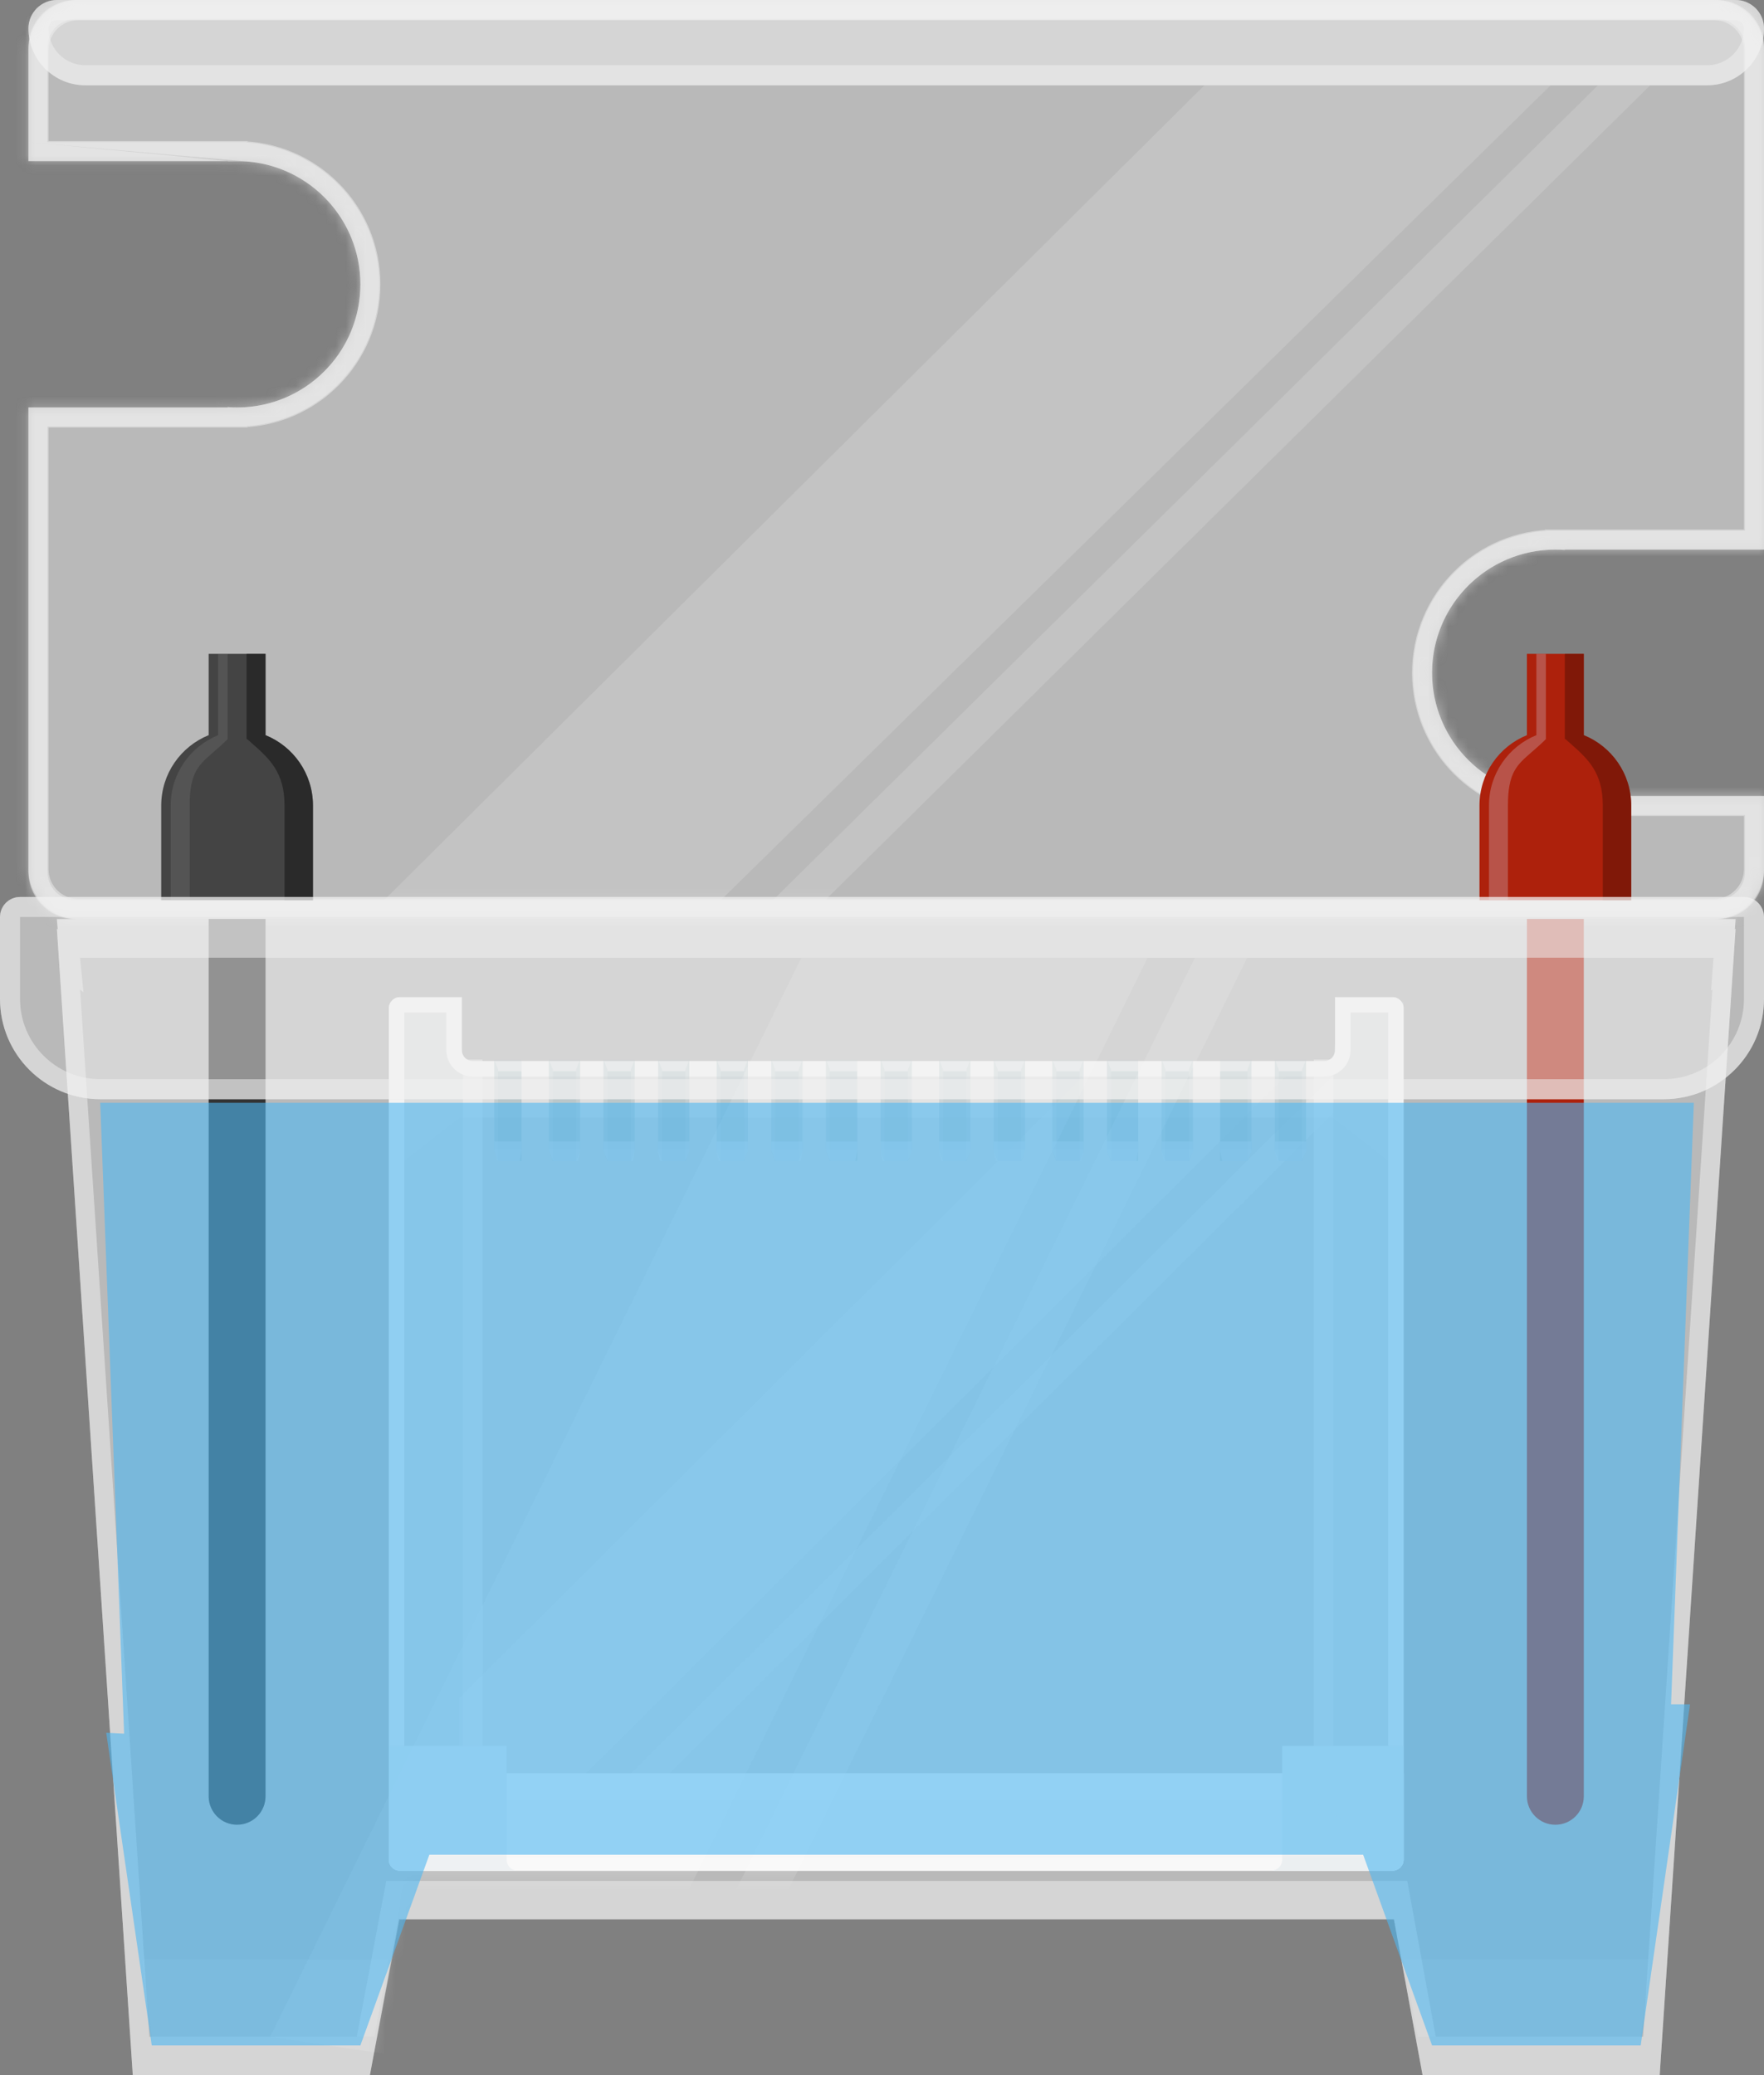 <svg width="176" height="207" viewBox="0 0 176 207" fill="none" xmlns="http://www.w3.org/2000/svg">
<rect x="0" y="0" width="176" height="207" fill="#808080" stroke="none"/>
<path fill-rule="evenodd" clip-rule="evenodd" d="M39.568 100.632H44.862L45.524 106.005H133.757L134.418 100.632H139.161V111.487H139.271V116.37L132.984 111.487H45.855L39.568 116.37V111.487V100.632ZM39.568 116.37L38.796 116.969H39.568V116.37ZM139.271 116.37L140.043 116.969H139.271V116.37Z" fill="#F2F2F2" fill-opacity="0.3"/>
<path fill-rule="evenodd" clip-rule="evenodd" d="M39.684 186.598L139.264 185.727L133.205 181.152L46.294 181.152L46.183 181.152L45.761 181.506L39.574 185.618L40.854 185.618L39.684 186.598Z" fill="#758CA2" fill-opacity="0.6"/>
<path d="M46.194 181.133L39.94 185.431L39.185 100.243L45.547 100.243L46.194 105.705L46.194 181.133Z" fill="#99A7AD" fill-opacity="0.6"/>
<path d="M133.033 180.97L139.138 185.431L140.043 99.964L133.598 99.854L133.033 105.745L133.033 180.97Z" fill="#99A7AD" fill-opacity="0.6"/>
<path d="M46.194 105.688H48.141V181.152H46.194V105.688Z" fill="#F2F2F2" fill-opacity="0.5"/>
<path d="M131.087 105.688H133.034V181.152H131.087V105.688Z" fill="#F2F2F2" fill-opacity="0.5"/>
<path d="M109.343 106.078L45.806 169.391V181.152H54.189L129.529 106.078H126.772H109.343Z" fill="white" fill-opacity="0.2"/>
<path d="M133.034 107.245L58.656 181.152H62.513L133.034 110.973V107.245Z" fill="white" fill-opacity="0.2"/>
<path fill-rule="evenodd" clip-rule="evenodd" d="M46.075 99.465H39.899C39.29 99.465 38.796 99.957 38.796 100.565V185.498C38.796 186.106 39.29 186.598 39.899 186.598H138.94C139.549 186.598 140.043 186.106 140.043 185.498V100.565C140.043 99.957 139.549 99.465 138.94 99.465H133.205V104.746C133.205 105.353 132.711 105.846 132.102 105.846H47.178C46.569 105.846 46.075 105.353 46.075 104.746V99.465Z" fill="#F2F2F2" fill-opacity="0.5"/>
<path fill-rule="evenodd" clip-rule="evenodd" d="M40.34 101.005V185.058H138.499V101.005H134.749V104.746C134.749 106.204 133.564 107.386 132.102 107.386H47.178C45.716 107.386 44.531 106.204 44.531 104.746V101.005H40.34ZM39.899 99.465C39.29 99.465 38.796 99.957 38.796 100.565V185.498C38.796 186.106 39.29 186.598 39.899 186.598H138.94C139.549 186.598 140.043 186.106 140.043 185.498V100.565C140.043 99.957 139.549 99.465 138.94 99.465H133.205V104.746C133.205 105.353 132.711 105.846 132.102 105.846H47.178C46.569 105.846 46.075 105.353 46.075 104.746V99.465H39.899Z" fill="#F2F2F2"/>
<path opacity="0.2" d="M49.7 115.802H52.036V106.856H49.7V115.802Z" fill="#3E6E7A"/>
<path opacity="0.2" d="M49.7 115.802H52.036V106.856H49.7V115.802Z" fill="#3E6E7A"/>
<path opacity="0.2" d="M49.31 114.635H52.036V105.689H49.31V114.635Z" fill="#3E6E7A"/>
<path opacity="0.2" d="M49.699 106.683L49.31 105.689V114.809L49.699 115.803V106.683Z" fill="#3E6E7A"/>
<path opacity="0.5" d="M49.31 113.857V114.773L49.683 115.802H51.862L52.035 114.773V113.857H49.31Z" fill="#CCD4E2"/>
<path opacity="0.2" d="M105.384 115.802H107.721V106.856H105.384V115.802Z" fill="#3E6E7A"/>
<path opacity="0.2" d="M105.384 115.802H107.721V106.856H105.384V115.802Z" fill="#3E6E7A"/>
<path opacity="0.2" d="M104.995 114.635H108.11V105.689H104.995V114.635Z" fill="#3E6E7A"/>
<path opacity="0.2" d="M107.721 115.802L108.11 114.808V105.688L107.721 106.682V115.802Z" fill="#3E6E7A"/>
<path opacity="0.2" d="M105.386 106.682L104.996 105.688V114.808L105.386 115.802V106.682Z" fill="#3E6E7A"/>
<path opacity="0.5" d="M104.995 113.857V114.773L105.412 115.802H107.912L108.11 114.773V113.857H104.995Z" fill="#CCD4E2"/>
<path opacity="0.2" d="M110.837 115.802H113.562V106.856H110.837V115.802Z" fill="#3E6E7A"/>
<path opacity="0.2" d="M110.837 115.802H113.562V106.856H110.837V115.802Z" fill="#3E6E7A"/>
<path opacity="0.2" d="M110.447 114.635H113.562V105.689H110.447V114.635Z" fill="#3E6E7A"/>
<path opacity="0.2" d="M110.837 106.682L110.447 105.688V114.808L110.837 115.802V106.682Z" fill="#3E6E7A"/>
<path opacity="0.5" d="M110.447 113.857V114.773L110.865 115.802H113.373L113.563 114.773V113.857H110.447Z" fill="#CCD4E2"/>
<path opacity="0.2" d="M129.919 106.855H127.582V115.802H129.919V106.855Z" fill="#3E6E7A"/>
<path opacity="0.2" d="M129.919 106.855H127.582V115.802H129.919V106.855Z" fill="#3E6E7A"/>
<path opacity="0.2" d="M130.308 105.689H127.192V114.636H130.308V105.689Z" fill="#3E6E7A"/>
<path opacity="0.2" d="M127.582 115.803L127.192 114.803V105.689L127.582 106.689V115.803Z" fill="#3E6E7A"/>
<path opacity="0.2" d="M129.919 106.688L130.308 105.688V114.803L129.919 115.802V106.688Z" fill="#3E6E7A"/>
<path opacity="0.5" d="M130.308 113.857V114.83L129.881 115.802H127.391L127.192 114.83V113.857H130.308Z" fill="#CCD4E2"/>
<path opacity="0.2" d="M124.466 106.855H121.74V115.802H124.466V106.855Z" fill="#3E6E7A"/>
<path opacity="0.2" d="M124.466 106.855H121.74V115.802H124.466V106.855Z" fill="#3E6E7A"/>
<path opacity="0.2" d="M124.856 105.689H121.74V114.636H124.856V105.689Z" fill="#3E6E7A"/>
<path opacity="0.2" d="M124.467 106.688L124.856 105.688V114.803L124.467 115.802V106.688Z" fill="#3E6E7A"/>
<path opacity="0.5" d="M124.856 113.857V114.83L124.439 115.802H121.939L121.74 114.83V113.857H124.856Z" fill="#CCD4E2"/>
<path opacity="0.2" d="M118.626 106.855H116.289V115.802H118.626V106.855Z" fill="#3E6E7A"/>
<path opacity="0.2" d="M118.626 106.855H116.289V115.802H118.626V106.855Z" fill="#3E6E7A"/>
<path opacity="0.2" d="M119.015 105.688H115.899V114.635H119.015V105.688Z" fill="#3E6E7A"/>
<path opacity="0.2" d="M116.289 115.802L115.899 114.803V105.688L116.289 106.688V115.802Z" fill="#3E6E7A"/>
<path opacity="0.2" d="M118.625 106.688L119.014 105.688V114.803L118.625 115.802V106.688Z" fill="#3E6E7A"/>
<path opacity="0.5" d="M119.015 113.857V114.83L118.597 115.802H116.089L115.899 114.83V113.857H119.015Z" fill="#CCD4E2"/>
<path opacity="0.2" d="M77.348 115.802H79.685V106.856H77.348V115.802Z" fill="#3E6E7A"/>
<path opacity="0.2" d="M77.348 115.802H79.685V106.856H77.348V115.802Z" fill="#3E6E7A"/>
<path opacity="0.2" d="M76.958 114.635H80.073V105.689H76.958V114.635Z" fill="#3E6E7A"/>
<path opacity="0.2" d="M79.685 115.802L80.074 114.808V105.688L79.685 106.682V115.802Z" fill="#3E6E7A"/>
<path opacity="0.2" d="M77.347 106.683L76.958 105.689V114.809L77.347 115.803V106.683Z" fill="#3E6E7A"/>
<path opacity="0.5" d="M76.958 113.857V114.773L77.375 115.802H79.875L80.073 114.773V113.857H76.958Z" fill="#CCD4E2"/>
<path opacity="0.2" d="M82.799 115.803H85.525V106.856H82.799V115.803Z" fill="#3E6E7A"/>
<path opacity="0.2" d="M82.799 115.803H85.525V106.856H82.799V115.803Z" fill="#3E6E7A"/>
<path opacity="0.2" d="M82.41 114.636H85.525V105.689H82.41V114.636Z" fill="#3E6E7A"/>
<path opacity="0.2" d="M82.8 106.684L82.411 105.69V114.81L82.8 115.804V106.684Z" fill="#3E6E7A"/>
<path opacity="0.5" d="M82.41 113.858V114.773L82.828 115.803H85.336L85.525 114.773V113.858H82.41Z" fill="#CCD4E2"/>
<path opacity="0.2" d="M101.88 106.855H99.544V115.802H101.88V106.855Z" fill="#3E6E7A"/>
<path opacity="0.2" d="M101.88 106.855H99.544V115.802H101.88V106.855Z" fill="#3E6E7A"/>
<path opacity="0.2" d="M102.27 105.689H99.154V114.636H102.27V105.689Z" fill="#3E6E7A"/>
<path opacity="0.2" d="M99.544 115.803L99.154 114.803V105.689L99.544 106.689V115.803Z" fill="#3E6E7A"/>
<path opacity="0.2" d="M101.881 106.688L102.27 105.688V114.803L101.881 115.802V106.688Z" fill="#3E6E7A"/>
<path opacity="0.5" d="M102.27 113.857V114.83L101.843 115.802H99.353L99.154 114.83V113.857H102.27Z" fill="#CCD4E2"/>
<path opacity="0.2" d="M96.429 106.855H94.093V115.802H96.429V106.855Z" fill="#3E6E7A"/>
<path opacity="0.2" d="M96.429 106.855H94.093V115.802H96.429V106.855Z" fill="#3E6E7A"/>
<path opacity="0.2" d="M96.818 105.689H93.703V114.636H96.818V105.689Z" fill="#3E6E7A"/>
<path opacity="0.2" d="M94.093 115.803L93.703 114.803V105.689L94.093 106.689V115.803Z" fill="#3E6E7A"/>
<path opacity="0.2" d="M96.429 106.688L96.818 105.688V114.803L96.429 115.802V106.688Z" fill="#3E6E7A"/>
<path opacity="0.5" d="M96.818 113.857V114.83L96.402 115.802H93.902L93.703 114.83V113.857H96.818Z" fill="#CCD4E2"/>
<path opacity="0.2" d="M90.588 106.855H88.252V115.802H90.588V106.855Z" fill="#3E6E7A"/>
<path opacity="0.2" d="M90.588 106.855H88.252V115.802H90.588V106.855Z" fill="#3E6E7A"/>
<path opacity="0.2" d="M90.978 105.688H87.862V114.635H90.978V105.688Z" fill="#3E6E7A"/>
<path opacity="0.2" d="M88.252 115.802L87.862 114.803V105.688L88.252 106.688V115.802Z" fill="#3E6E7A"/>
<path opacity="0.2" d="M90.588 106.688L90.977 105.688V114.803L90.588 115.802V106.688Z" fill="#3E6E7A"/>
<path opacity="0.5" d="M90.977 113.857V114.83L90.559 115.802H88.05L87.861 114.83V113.857H90.977Z" fill="#CCD4E2"/>
<path opacity="0.2" d="M55.151 115.802H57.487V106.856H55.151V115.802Z" fill="#3E6E7A"/>
<path opacity="0.2" d="M55.151 115.802H57.487V106.856H55.151V115.802Z" fill="#3E6E7A"/>
<path opacity="0.2" d="M54.762 114.635H57.877V105.689H54.762V114.635Z" fill="#3E6E7A"/>
<path opacity="0.2" d="M57.487 115.802L57.877 114.808V105.688L57.487 106.682V115.802Z" fill="#3E6E7A"/>
<path opacity="0.2" d="M55.151 106.683L54.762 105.689V114.809L55.151 115.803V106.683Z" fill="#3E6E7A"/>
<path opacity="0.5" d="M54.762 113.857V114.773L55.178 115.802H57.679L57.877 114.773V113.857H54.762Z" fill="#CCD4E2"/>
<path opacity="0.2" d="M60.603 115.802H62.94V106.856H60.603V115.802Z" fill="#3E6E7A"/>
<path opacity="0.2" d="M60.603 115.802H62.94V106.856H60.603V115.802Z" fill="#3E6E7A"/>
<path opacity="0.2" d="M60.213 114.635H63.328V105.689H60.213V114.635Z" fill="#3E6E7A"/>
<path opacity="0.2" d="M62.94 115.802L63.329 114.808V105.688L62.94 106.682V115.802Z" fill="#3E6E7A"/>
<path opacity="0.2" d="M60.603 106.682L60.214 105.688V114.808L60.603 115.802V106.682Z" fill="#3E6E7A"/>
<path opacity="0.5" d="M60.213 113.857V114.773L60.631 115.802H63.139L63.328 114.773V113.857H60.213Z" fill="#CCD4E2"/>
<path opacity="0.2" d="M74.232 106.855H71.895V115.802H74.232V106.855Z" fill="#3E6E7A"/>
<path opacity="0.2" d="M74.232 106.855H71.895V115.802H74.232V106.855Z" fill="#3E6E7A"/>
<path opacity="0.2" d="M74.621 105.688H71.506V114.635H74.621V105.688Z" fill="#3E6E7A"/>
<path opacity="0.2" d="M71.895 115.802L71.506 114.803V105.688L71.895 106.688V115.802Z" fill="#3E6E7A"/>
<path opacity="0.2" d="M74.232 106.688L74.622 105.688V114.803L74.232 115.802V106.688Z" fill="#3E6E7A"/>
<path opacity="0.5" d="M74.621 113.857V114.83L74.204 115.802H71.704L71.506 114.83V113.857H74.621Z" fill="#CCD4E2"/>
<path opacity="0.2" d="M68.39 106.855H66.054V115.802H68.39V106.855Z" fill="#3E6E7A"/>
<path opacity="0.2" d="M68.39 106.855H66.054V115.802H68.39V106.855Z" fill="#3E6E7A"/>
<path opacity="0.2" d="M68.78 105.688H65.665V114.635H68.78V105.688Z" fill="#3E6E7A"/>
<path opacity="0.2" d="M66.054 115.802L65.665 114.803V105.688L66.054 106.688V115.802Z" fill="#3E6E7A"/>
<path opacity="0.2" d="M68.391 106.688L68.78 105.688V114.803L68.391 115.802V106.688Z" fill="#3E6E7A"/>
<path opacity="0.5" d="M68.78 113.857V114.83L68.362 115.802H65.854L65.665 114.83V113.857H68.78Z" fill="#CCD4E2"/>
<g style="mix-blend-mode:soft-light">
<path d="M38.796 176.874H140.043V185.518C140.043 186.114 139.549 186.598 138.94 186.598H39.899C39.29 186.598 38.796 186.114 38.796 185.518V176.874Z" fill="white"/>
</g>
<path fill-rule="evenodd" clip-rule="evenodd" d="M50.556 174.151H38.796V185.507C38.796 186.11 39.284 186.598 39.887 186.598H51.647C51.044 186.598 50.556 186.11 50.556 185.507V174.151Z" fill="#E5ECF0"/>
<path fill-rule="evenodd" clip-rule="evenodd" d="M127.927 174.151H140.043V185.507C140.043 186.11 139.54 186.598 138.919 186.598H126.803C127.424 186.598 127.927 186.11 127.927 185.507V174.151Z" fill="#E5ECF0"/>
<path d="M2.839 2.836C2.839 1.27 4.108 0 5.674 0H173.165C174.731 0 176 1.27 176 2.836V2.836C176 5.968 173.461 8.507 170.329 8.507H8.51C5.378 8.507 2.839 5.968 2.839 2.836V2.836Z" fill="#F2F2F2" fill-opacity="0.5"/>
<path d="M5.674 1H173.165C174.178 1 175 1.822 175 2.836C175 5.415 172.909 7.507 170.329 7.507H8.51C5.93 7.507 3.839 5.415 3.839 2.836C3.839 1.822 4.661 1 5.674 1Z" stroke="#F2F2F2" stroke-opacity="0.5" stroke-width="2"/>
<mask id="path-102-inside-1" fill="white">
<path fill-rule="evenodd" clip-rule="evenodd" d="M7.839 0C5.077 0 2.839 2.239 2.839 5V40.644V86.685C2.839 89.446 5.077 91.685 7.839 91.685H171C173.762 91.685 176 89.446 176 86.685V79.397H156.129V79.362C155.817 79.385 155.501 79.397 155.183 79.397C148.389 79.397 142.882 73.896 142.882 67.11C142.882 60.323 148.389 54.822 155.183 54.822C155.501 54.822 155.817 54.834 156.129 54.858V54.822H176V5C176 2.239 173.762 0 171 0H7.839ZM2.839 40.644H22.71V40.608C23.022 40.632 23.338 40.644 23.656 40.644C30.45 40.644 35.957 35.142 35.957 28.356C35.957 21.57 30.45 16.069 23.656 16.069C23.338 16.069 23.022 16.081 22.71 16.104V16.069H2.839L2.839 40.644Z"/>
</mask>
<path fill-rule="evenodd" clip-rule="evenodd" d="M7.839 0C5.077 0 2.839 2.239 2.839 5V40.644V86.685C2.839 89.446 5.077 91.685 7.839 91.685H171C173.762 91.685 176 89.446 176 86.685V79.397H156.129V79.362C155.817 79.385 155.501 79.397 155.183 79.397C148.389 79.397 142.882 73.896 142.882 67.11C142.882 60.323 148.389 54.822 155.183 54.822C155.501 54.822 155.817 54.834 156.129 54.858V54.822H176V5C176 2.239 173.762 0 171 0H7.839ZM2.839 40.644H22.71V40.608C23.022 40.632 23.338 40.644 23.656 40.644C30.45 40.644 35.957 35.142 35.957 28.356C35.957 21.57 30.45 16.069 23.656 16.069C23.338 16.069 23.022 16.081 22.71 16.104V16.069H2.839L2.839 40.644Z" fill="#F2F2F2" fill-opacity="0.5"/>
<path d="M176 79.397H178V77.397H176V79.397ZM156.129 79.397H154.129V81.397H156.129V79.397ZM156.129 79.362H158.129V77.204L155.978 77.367L156.129 79.362ZM156.129 54.858L155.978 56.852L158.129 57.016V54.858H156.129ZM156.129 54.822V52.822H154.129V54.822H156.129ZM176 54.822V56.822H178V54.822H176ZM22.71 40.644V42.644H24.71V40.644H22.71ZM22.71 40.608L22.861 38.614L20.71 38.45V40.608H22.71ZM23.656 40.644L23.656 38.644H23.656V40.644ZM22.71 16.104H20.71V18.262L22.861 18.099L22.71 16.104ZM22.71 16.069H24.71V14.069H22.71V16.069ZM2.839 16.069V14.069H0.839L0.839 16.069L2.839 16.069ZM4.839 5C4.839 3.343 6.182 2 7.839 2V-2C3.973 -2 0.839 1.134 0.839 5H4.839ZM4.839 40.644V5H0.839V40.644H4.839ZM4.839 86.685V40.644H0.839V86.685H4.839ZM7.839 89.685C6.182 89.685 4.839 88.342 4.839 86.685H0.839C0.839 90.551 3.973 93.685 7.839 93.685V89.685ZM171 89.685H7.839V93.685H171V89.685ZM174 86.685C174 88.342 172.657 89.685 171 89.685V93.685C174.866 93.685 178 90.551 178 86.685H174ZM174 79.397V86.685H178V79.397H174ZM156.129 81.397H176V77.397H156.129V81.397ZM154.129 79.362V79.397H158.129V79.362H154.129ZM155.183 81.397C155.552 81.397 155.918 81.383 156.281 81.356L155.978 77.367C155.716 77.387 155.451 77.397 155.183 77.397V81.397ZM140.882 67.11C140.882 75.002 147.287 81.397 155.183 81.397V77.397C149.492 77.397 144.882 72.789 144.882 67.11H140.882ZM155.183 52.822C147.287 52.822 140.882 59.217 140.882 67.11H144.882C144.882 61.43 149.492 56.822 155.183 56.822V52.822ZM156.281 52.864C155.918 52.836 155.552 52.822 155.183 52.822V56.822C155.451 56.822 155.716 56.832 155.978 56.852L156.281 52.864ZM154.129 54.822V54.858H158.129V54.822H154.129ZM176 52.822H156.129V56.822H176V52.822ZM174 5V54.822H178V5H174ZM171 2C172.657 2 174 3.343 174 5H178C178 1.134 174.866 -2 171 -2V2ZM7.839 2H171V-2H7.839V2ZM2.839 42.644H22.71V38.644H2.839V42.644ZM24.71 40.644V40.608H20.71V40.644H24.71ZM22.558 42.602C22.921 42.63 23.287 42.644 23.656 42.644V38.644C23.388 38.644 23.123 38.634 22.861 38.614L22.558 42.602ZM23.656 42.644C31.552 42.644 37.957 36.249 37.957 28.356H33.957C33.957 34.036 29.347 38.644 23.656 38.644L23.656 42.644ZM37.957 28.356C37.957 20.463 31.552 14.069 23.656 14.069V18.069C29.347 18.069 33.957 22.677 33.957 28.356H37.957ZM23.656 14.069C23.287 14.069 22.921 14.082 22.558 14.11L22.861 18.099C23.123 18.079 23.388 18.069 23.656 18.069V14.069ZM24.71 16.104V16.069H20.71V16.104H24.71ZM22.71 14.069H2.839V18.069H22.71V14.069ZM0.839 16.069L0.839 40.644L4.839 40.644L4.839 16.069L0.839 16.069Z" fill="#F2F2F2" fill-opacity="0.5" mask="url(#path-102-inside-1)"/>
<path fill-rule="evenodd" clip-rule="evenodd" d="M2.839 14.178L2.839 16.069L22.71 16.069M24.602 16.104C24.29 16.081 23.974 16.069 23.656 16.069C23.338 16.069 23.022 16.081 22.71 16.104M24.602 16.104C30.954 16.587 35.957 21.888 35.957 28.356C35.957 34.824 30.954 40.125 24.602 40.608C24.29 40.632 23.974 40.644 23.656 40.644C23.338 40.644 23.022 40.632 22.71 40.608V40.644H2.839V86.959C2.839 89.569 4.957 91.685 7.57 91.685H171.269C173.882 91.685 176 89.569 176 86.959V79.397H156.129V79.362C155.817 79.385 155.501 79.397 155.183 79.397C154.865 79.397 154.549 79.385 154.237 79.362C147.885 78.879 142.882 73.578 142.882 67.11C142.882 60.641 147.885 55.34 154.237 54.858C154.549 54.834 154.865 54.822 155.183 54.822C155.501 54.822 155.817 54.834 156.129 54.858V54.822H176V4.726C176 2.116 173.882 0 171.269 0H7.57C4.957 0 2.839 2.116 2.839 4.726L2.839 14.178M174.108 52.931V4.726C174.108 3.16 172.837 1.89 171.269 1.89H7.57C6.002 1.89 4.731 3.16 4.731 4.726V14.178L24.602 14.178V14.209C32 14.695 37.85 20.843 37.85 28.356C37.85 35.869 32 42.017 24.602 42.503V42.534H4.731V86.959C4.731 88.525 6.002 89.794 7.57 89.794H171.269C172.837 89.794 174.108 88.525 174.108 86.959V81.288H154.237V81.257C146.839 80.77 140.989 74.622 140.989 67.11C140.989 59.597 146.839 53.449 154.237 52.962V52.931H174.108Z" fill="#F2F2F2" fill-opacity="0.5"/>
<mask id="mask0" mask-type="alpha" maskUnits="userSpaceOnUse" x="2" y="0" width="175" height="92">
<mask id="path-105-inside-2" mask-type="luminance" fill="white">
<path fill-rule="evenodd" clip-rule="evenodd" d="M7.839 0C5.077 0 2.839 2.239 2.839 5V40.644V86.685C2.839 89.446 5.077 91.685 7.839 91.685H171C173.762 91.685 176 89.446 176 86.685V79.397H156.129V79.362C155.817 79.385 155.501 79.397 155.183 79.397C148.389 79.397 142.882 73.896 142.882 67.11C142.882 60.323 148.389 54.822 155.183 54.822C155.501 54.822 155.817 54.834 156.129 54.858V54.822H176V5C176 2.239 173.762 0 171 0H7.839ZM2.839 40.644H22.71V40.608C23.022 40.632 23.338 40.644 23.656 40.644C30.45 40.644 35.957 35.142 35.957 28.356C35.957 21.57 30.45 16.069 23.656 16.069C23.338 16.069 23.022 16.081 22.71 16.104V16.069H2.839L2.839 40.644Z"/>
</mask>
<path fill-rule="evenodd" clip-rule="evenodd" d="M7.839 0C5.077 0 2.839 2.239 2.839 5V40.644V86.685C2.839 89.446 5.077 91.685 7.839 91.685H171C173.762 91.685 176 89.446 176 86.685V79.397H156.129V79.362C155.817 79.385 155.501 79.397 155.183 79.397C148.389 79.397 142.882 73.896 142.882 67.11C142.882 60.323 148.389 54.822 155.183 54.822C155.501 54.822 155.817 54.834 156.129 54.858V54.822H176V5C176 2.239 173.762 0 171 0H7.839ZM2.839 40.644H22.71V40.608C23.022 40.632 23.338 40.644 23.656 40.644C30.45 40.644 35.957 35.142 35.957 28.356C35.957 21.57 30.45 16.069 23.656 16.069C23.338 16.069 23.022 16.081 22.71 16.104V16.069H2.839L2.839 40.644Z" fill="#F2F2F2" fill-opacity="0.5"/>
<path d="M176 79.397H178V77.397H176V79.397ZM156.129 79.397H154.129V81.397H156.129V79.397ZM156.129 79.362H158.129V77.204L155.978 77.367L156.129 79.362ZM156.129 54.858L155.978 56.852L158.129 57.016V54.858H156.129ZM156.129 54.822V52.822H154.129V54.822H156.129ZM176 54.822V56.822H178V54.822H176ZM22.71 40.644V42.644H24.71V40.644H22.71ZM22.71 40.608L22.861 38.614L20.71 38.45V40.608H22.71ZM23.656 40.644L23.656 38.644H23.656V40.644ZM22.71 16.104H20.71V18.262L22.861 18.099L22.71 16.104ZM22.71 16.069H24.71V14.069H22.71V16.069ZM2.839 16.069V14.069H0.839L0.839 16.069L2.839 16.069ZM4.839 5C4.839 3.343 6.182 2 7.839 2V-2C3.973 -2 0.839 1.134 0.839 5H4.839ZM4.839 40.644V5H0.839V40.644H4.839ZM4.839 86.685V40.644H0.839V86.685H4.839ZM7.839 89.685C6.182 89.685 4.839 88.342 4.839 86.685H0.839C0.839 90.551 3.973 93.685 7.839 93.685V89.685ZM171 89.685H7.839V93.685H171V89.685ZM174 86.685C174 88.342 172.657 89.685 171 89.685V93.685C174.866 93.685 178 90.551 178 86.685H174ZM174 79.397V86.685H178V79.397H174ZM156.129 81.397H176V77.397H156.129V81.397ZM154.129 79.362V79.397H158.129V79.362H154.129ZM155.183 81.397C155.552 81.397 155.918 81.383 156.281 81.356L155.978 77.367C155.716 77.387 155.451 77.397 155.183 77.397V81.397ZM140.882 67.11C140.882 75.002 147.287 81.397 155.183 81.397V77.397C149.492 77.397 144.882 72.789 144.882 67.11H140.882ZM155.183 52.822C147.287 52.822 140.882 59.217 140.882 67.11H144.882C144.882 61.43 149.492 56.822 155.183 56.822V52.822ZM156.281 52.864C155.918 52.836 155.552 52.822 155.183 52.822V56.822C155.451 56.822 155.716 56.832 155.978 56.852L156.281 52.864ZM154.129 54.822V54.858H158.129V54.822H154.129ZM176 52.822H156.129V56.822H176V52.822ZM174 5V54.822H178V5H174ZM171 2C172.657 2 174 3.343 174 5H178C178 1.134 174.866 -2 171 -2V2ZM7.839 2H171V-2H7.839V2ZM2.839 42.644H22.71V38.644H2.839V42.644ZM24.71 40.644V40.608H20.71V40.644H24.71ZM22.558 42.602C22.921 42.63 23.287 42.644 23.656 42.644V38.644C23.388 38.644 23.123 38.634 22.861 38.614L22.558 42.602ZM23.656 42.644C31.552 42.644 37.957 36.249 37.957 28.356H33.957C33.957 34.036 29.347 38.644 23.656 38.644L23.656 42.644ZM37.957 28.356C37.957 20.463 31.552 14.069 23.656 14.069V18.069C29.347 18.069 33.957 22.677 33.957 28.356H37.957ZM23.656 14.069C23.287 14.069 22.921 14.082 22.558 14.11L22.861 18.099C23.123 18.079 23.388 18.069 23.656 18.069V14.069ZM24.71 16.104V16.069H20.71V16.104H24.71ZM22.71 14.069H2.839V18.069H22.71V14.069ZM0.839 16.069L0.839 40.644L4.839 40.644L4.839 16.069L0.839 16.069Z" fill="#F2F2F2" fill-opacity="0.5" mask="url(#path-105-inside-2)"/>
</mask>
<g mask="url(#mask0)">
<path opacity="0.3" d="M120.172 8.507L38.322 89.794H71.914L154.709 8.507H120.172Z" fill="white"/>
<path opacity="0.3" d="M159.441 8.507L77.118 89.794H82.323L164.645 8.507H159.441Z" fill="white"/>
</g>
<path opacity="0.5" fill-rule="evenodd" clip-rule="evenodd" d="M5.678 91.685H173.162L173.094 92.702L173.162 92.646L165.592 207H141.936L139.056 191.404H39.783L36.904 207H13.248L5.678 92.646L5.745 92.702L5.678 91.685Z" fill="#F2F2F2"/>
<mask id="mask1" mask-type="alpha" maskUnits="userSpaceOnUse" x="5" y="91" width="169" height="117">
<path opacity="0.5" fill-rule="evenodd" clip-rule="evenodd" d="M5.678 91.685H173.162L172.769 92.97L173.162 92.646L165.592 207H141.936L138.358 187.623H40.481L36.904 207H13.248L5.678 92.646L5.827 92.77L5.678 91.685Z" fill="#F2F2F2"/>
</mask>
<g mask="url(#mask1)">
<path opacity="0.3" d="M79.957 95.529L26.968 203.156L59.14 207.961L114.495 95.529H79.957Z" fill="white"/>
<path opacity="0.3" d="M119.226 95.529L63.398 208.922H68.603L124.431 95.529H119.226Z" fill="white"/>
</g>
<path d="M20.817 91.685H26.495V179.176C26.495 180.744 25.224 182.015 23.656 182.015V182.015C22.088 182.015 20.817 180.744 20.817 179.176V91.685Z" fill="#333333"/>
<path d="M152.345 91.685H158.022V179.176C158.022 180.744 156.751 182.015 155.183 182.015V182.015C153.616 182.015 152.345 180.744 152.345 179.176V91.685Z" fill="#AD210C"/>
<path opacity="0.5" fill-rule="evenodd" clip-rule="evenodd" d="M139.097 191.467L141.936 207H165.592L173.162 92.646L173.086 92.708L173.162 91.685H5.678L5.781 92.731L5.678 92.646L13.248 207H36.904L39.85 191.467H139.097ZM35.592 203.156L38.539 187.623H140.409L143.247 203.156H163.937L170.851 98.701L170.722 98.808L170.964 95.529H7.986L8.326 98.98L7.988 98.701L14.903 203.156H35.592Z" fill="#F2F2F2"/>
<path opacity="0.5" d="M49.023 179.589H130.839L140.043 185.261H38.796L49.023 179.589Z" fill="#F2F2F2" fill-opacity="0.5"/>
<path opacity="0.3" d="M14.194 195.469H38.797L37.377 203.156H15.141L14.194 195.469Z" fill="#F2F2F2" fill-opacity="0.5"/>
<path opacity="0.3" d="M164.646 195.469H140.043L141.463 203.156H163.699L164.646 195.469Z" fill="#F2F2F2" fill-opacity="0.5"/>
<path fill-rule="evenodd" clip-rule="evenodd" d="M26.494 65.219H20.817V73.331C18.043 74.454 16.086 77.174 16.086 80.351V89.795H31.226V80.351C31.226 77.174 29.269 74.454 26.494 73.331V65.219Z" fill="#444444"/>
<path opacity="0.5" fill-rule="evenodd" clip-rule="evenodd" d="M26.495 65.219H24.602V73.67C24.602 73.67 24.602 73.67 24.602 73.67V73.726H24.665C24.805 73.851 24.944 73.974 25.081 74.095C26.887 75.691 28.387 77.017 28.387 80.343V89.795H31.226V80.343C31.226 77.169 29.269 74.452 26.495 73.331V65.219Z" fill="#111111"/>
<path opacity="0.2" fill-rule="evenodd" clip-rule="evenodd" d="M21.764 65.219H22.71V73.726H22.707C22.708 73.726 22.709 73.726 22.71 73.726C22.199 74.236 21.732 74.64 21.314 75.001C19.797 76.314 18.925 77.068 18.925 80.343V89.795H17.033V80.343C17.033 77.169 18.989 74.453 21.764 73.331V65.219Z" fill="#999999"/>
<path fill-rule="evenodd" clip-rule="evenodd" d="M158.022 65.219H152.344V73.331C149.57 74.454 147.613 77.174 147.613 80.351V89.795H162.753V80.351C162.753 77.174 160.796 74.454 158.022 73.331V65.219Z" fill="#AD210C"/>
<path opacity="0.5" fill-rule="evenodd" clip-rule="evenodd" d="M158.022 65.219H156.13V73.67C156.13 73.67 156.13 73.67 156.13 73.67V73.726H156.192C156.332 73.851 156.471 73.974 156.609 74.095C158.414 75.691 159.915 77.017 159.915 80.343V89.795H162.754V80.343C162.754 77.169 160.797 74.452 158.022 73.331V65.219Z" fill="#541005"/>
<path opacity="0.5" fill-rule="evenodd" clip-rule="evenodd" d="M153.291 65.219H154.237V73.726H154.235C154.236 73.726 154.236 73.726 154.237 73.726C153.726 74.236 153.26 74.64 152.842 75.001C151.325 76.314 150.452 77.068 150.452 80.343V89.795H148.56V80.343C148.56 77.169 150.517 74.453 153.291 73.331V65.219Z" fill="#C48686"/>
<path opacity="0.6" fill-rule="evenodd" clip-rule="evenodd" d="M10 110H169L166.729 170H168.62L163.699 204.027H142.882L136.004 185H42.839L35.957 204.027H15.14L10.598 172.836L12.382 172.929L10 110Z" fill="#4FB7F2"/>
<path d="M0 91.469C0 90.365 0.895 89.469 2 89.469H174C175.105 89.469 176 90.365 176 91.469V99.644C176 105.167 171.523 109.644 166 109.644H10C4.477 109.644 0 105.167 0 99.644V91.469Z" fill="#F2F2F2" fill-opacity="0.5"/>
<path d="M2 90.469H174C174.552 90.469 175 90.917 175 91.469V99.644C175 104.615 170.971 108.644 166 108.644H10C5.029 108.644 1 104.615 1 99.644V91.469C1 90.917 1.448 90.469 2 90.469Z" stroke="#F2F2F2" stroke-opacity="0.5" stroke-width="2"/>
</svg>
